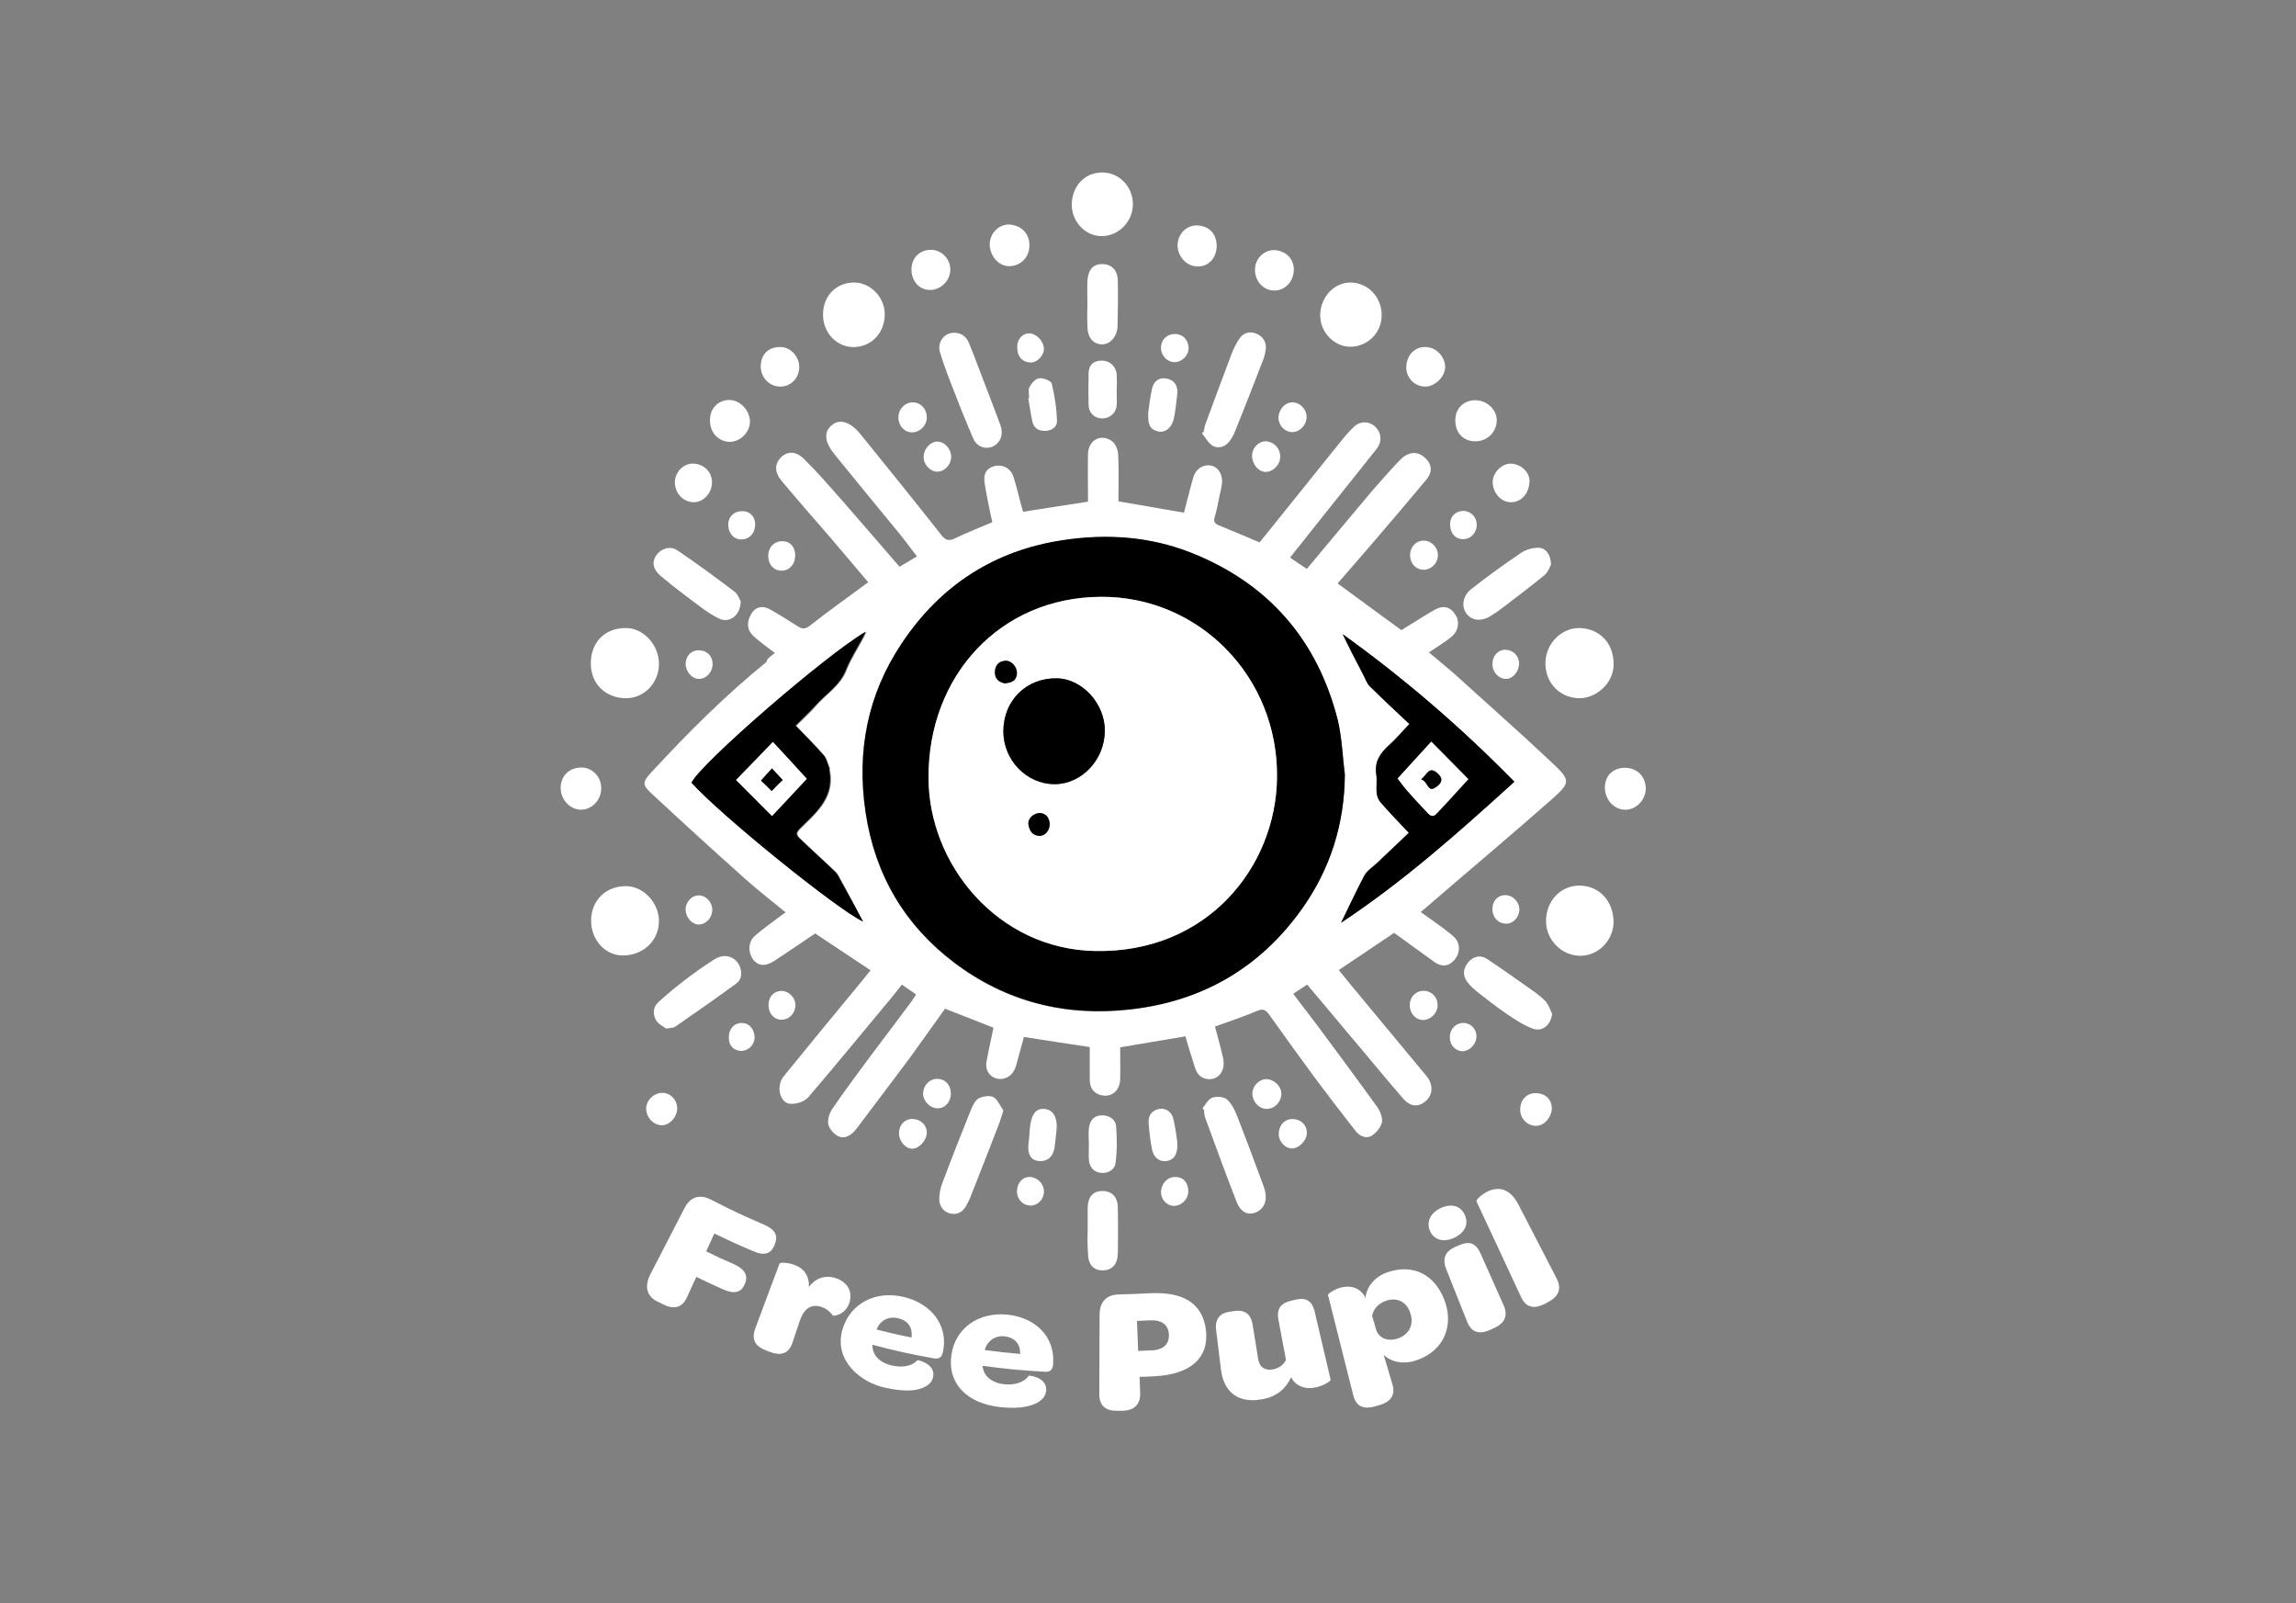 <svg width="106" height="74" viewBox="0 0 106 74" fill="none" xmlns="http://www.w3.org/2000/svg">
<rect x="0" y="0" width="106" height="74" fill="#808080" stroke="none"/>
<path d="M35.775 30.141C35.414 29.867 35.092 29.633 34.798 29.372C34.504 29.112 34.463 28.769 34.637 28.425C34.811 28.041 35.146 27.918 35.521 28.11C35.962 28.357 36.377 28.618 36.806 28.892C37.033 29.043 37.167 29.057 37.408 28.865C38.278 28.178 39.175 27.547 40.085 26.875C39.496 26.174 38.893 25.474 38.291 24.761C37.555 23.91 36.806 23.059 36.083 22.194C35.748 21.796 35.762 21.412 36.043 21.123C36.337 20.822 36.725 20.808 37.1 21.165C37.675 21.727 38.211 22.345 38.746 22.949C39.67 24.006 40.593 25.076 41.53 26.161C41.784 26.01 42.025 25.859 42.333 25.68C42.052 25.323 41.798 24.967 41.53 24.637C40.54 23.429 39.549 22.235 38.572 21.027C38.064 20.41 38.01 19.957 38.398 19.627C38.76 19.312 39.268 19.463 39.737 20.053C40.981 21.59 42.226 23.127 43.457 24.692C43.658 24.953 43.819 24.98 44.1 24.843C44.635 24.582 45.211 24.363 45.813 24.102C45.759 23.855 45.692 23.567 45.639 23.292C45.572 22.976 45.518 22.661 45.465 22.345C45.385 21.892 45.518 21.631 45.88 21.521C46.255 21.412 46.643 21.59 46.776 21.974C46.924 22.4 47.017 22.853 47.138 23.292C47.165 23.402 47.205 23.526 47.232 23.622C48.235 23.471 49.212 23.306 50.23 23.155C50.23 22.427 50.216 21.686 50.23 20.959C50.243 20.314 50.818 19.998 51.327 20.355C51.488 20.465 51.608 20.739 51.621 20.959C51.662 21.7 51.635 22.427 51.635 23.141C52.665 23.32 53.656 23.484 54.66 23.663C54.807 23.114 54.941 22.551 55.101 22.002C55.222 21.618 55.583 21.412 55.931 21.494C56.266 21.576 56.466 21.933 56.413 22.345C56.386 22.537 56.333 22.743 56.292 22.935C56.225 23.251 56.172 23.567 56.078 23.869C56.025 24.061 56.065 24.157 56.252 24.239C56.895 24.5 57.537 24.774 58.153 25.035C59.411 23.471 60.669 21.906 61.927 20.341C62.114 20.108 62.315 19.875 62.543 19.669C62.837 19.408 63.279 19.449 63.533 19.737C63.787 20.012 63.801 20.41 63.56 20.712C62.596 21.92 61.646 23.114 60.682 24.322C60.321 24.774 59.96 25.227 59.558 25.735C59.812 25.914 60.053 26.078 60.334 26.257C61.338 25.049 62.328 23.869 63.332 22.674C63.747 22.194 64.175 21.714 64.604 21.261C64.978 20.863 65.38 20.808 65.715 21.069C66.103 21.371 66.17 21.755 65.849 22.139C65.059 23.086 64.256 24.033 63.453 24.967C62.904 25.612 62.342 26.243 61.753 26.929C62.73 27.643 63.694 28.357 64.698 29.084C65.193 28.782 65.701 28.453 66.223 28.151C66.638 27.918 66.959 28 67.2 28.384C67.401 28.7 67.334 29.125 67.013 29.386C66.852 29.523 66.678 29.647 66.504 29.757C66.344 29.867 66.183 29.976 65.969 30.114C66.397 30.471 66.785 30.786 67.16 31.116C68.672 32.488 70.198 33.833 71.684 35.233C72.5 36.002 72.514 36.126 71.67 36.867C69.716 38.596 67.722 40.257 65.755 41.959C65.715 41.986 65.674 42.027 65.594 42.096C65.915 42.329 66.223 42.549 66.531 42.769C66.745 42.933 66.959 43.084 67.147 43.263C67.428 43.551 67.414 43.99 67.16 44.292C66.892 44.608 66.571 44.649 66.223 44.402C65.608 43.963 64.992 43.51 64.363 43.057C63.533 43.62 62.69 44.182 61.807 44.773C61.967 44.965 62.114 45.157 62.275 45.349C63.466 46.79 64.671 48.231 65.862 49.672C66.17 50.057 66.156 50.496 65.862 50.784C65.514 51.114 65.126 51.114 64.764 50.688C63.881 49.672 63.038 48.629 62.168 47.614C61.566 46.886 60.963 46.172 60.348 45.445C60.134 45.582 59.933 45.72 59.705 45.871C60.08 46.365 60.441 46.831 60.803 47.312C61.74 48.575 62.676 49.837 63.587 51.1C63.721 51.292 63.841 51.594 63.801 51.8C63.747 52.033 63.533 52.294 63.332 52.418C63.051 52.582 62.757 52.431 62.569 52.184C61.954 51.402 61.352 50.606 60.749 49.81C60.026 48.822 59.304 47.833 58.594 46.831C58.434 46.612 58.313 46.543 58.059 46.653C57.43 46.914 56.788 47.133 56.092 47.38C56.212 47.861 56.359 48.341 56.466 48.835C56.587 49.357 56.306 49.796 55.864 49.81C55.503 49.824 55.275 49.618 55.168 49.275C55.021 48.794 54.86 48.314 54.727 47.833C53.736 47.998 52.759 48.163 51.715 48.341C51.715 48.808 51.728 49.302 51.715 49.81C51.702 50.414 51.207 50.729 50.685 50.496C50.39 50.359 50.31 50.098 50.31 49.81C50.31 49.549 50.31 49.302 50.31 49.041C50.31 48.808 50.31 48.561 50.31 48.327C49.293 48.176 48.302 48.026 47.272 47.861C47.165 48.259 47.044 48.698 46.924 49.137C46.83 49.48 46.643 49.741 46.268 49.796C45.813 49.851 45.452 49.48 45.545 49C45.639 48.478 45.759 47.957 45.866 47.435C45.144 47.147 44.408 46.859 43.631 46.557C43.096 47.298 42.574 48.039 42.039 48.78C41.209 49.892 40.379 50.99 39.549 52.088C39.335 52.363 39.041 52.596 38.706 52.445C38.505 52.349 38.278 52.102 38.238 51.882C38.197 51.649 38.304 51.347 38.452 51.141C38.987 50.359 39.549 49.604 40.111 48.849C40.767 47.971 41.423 47.106 42.079 46.227C42.146 46.131 42.213 46.035 42.293 45.898C42.079 45.747 41.878 45.61 41.637 45.445C41.477 45.651 41.329 45.843 41.169 46.035C39.884 47.572 38.612 49.137 37.314 50.647C37.14 50.839 36.792 50.963 36.525 50.949C36.19 50.949 36.002 50.62 35.989 50.304C35.976 50.098 36.043 49.837 36.176 49.686C37.274 48.327 38.398 46.969 39.509 45.623C39.723 45.363 39.951 45.088 40.192 44.786C39.322 44.21 38.465 43.633 37.635 43.084C36.98 43.523 36.35 43.963 35.708 44.374C35.32 44.621 34.999 44.58 34.771 44.292C34.53 43.963 34.53 43.469 34.852 43.194C35.226 42.865 35.641 42.576 36.043 42.275C36.11 42.233 36.163 42.178 36.27 42.11C35.628 41.588 34.999 41.094 34.41 40.572C32.951 39.269 31.506 37.951 30.073 36.62C29.645 36.221 29.659 36.098 30.06 35.659C31.733 33.847 33.473 32.104 35.387 30.553C35.4 30.402 35.574 30.292 35.775 30.141ZM62.088 35.755C61.981 34.918 61.967 34.067 61.753 33.257C60.803 29.496 58.514 26.929 54.994 25.529C53.094 24.774 51.099 24.637 49.092 24.939C45.907 25.406 43.404 27.026 41.597 29.743C40.044 32.09 39.536 34.684 39.951 37.484C40.379 40.38 41.771 42.7 44.033 44.429C46.442 46.255 49.199 46.941 52.184 46.598C55.463 46.227 58.126 44.704 60.08 41.986C61.392 40.147 62.061 38.061 62.088 35.755ZM39.844 42.535C39.496 41.876 39.161 41.245 38.827 40.614C38.76 40.49 38.693 40.353 38.599 40.257C38.197 39.859 37.769 39.488 37.368 39.104C36.632 38.39 36.618 38.596 37.394 37.827C38.05 37.169 38.519 36.523 38.318 35.535C38.318 35.508 38.331 35.48 38.318 35.453C38.238 35.261 38.184 35.027 38.064 34.876C37.662 34.41 37.221 33.984 36.765 33.504C37.113 33.161 37.421 32.886 37.702 32.557C38.171 32.022 38.813 31.651 39.094 30.924C39.295 30.416 39.603 29.949 39.857 29.469C39.897 29.386 39.937 29.304 40.004 29.167C38.117 30.292 32.389 35.261 31.961 36.139C33.232 37.594 38.639 41.972 39.844 42.535ZM61.914 42.59C64.818 40.669 67.361 38.39 69.904 36.071C67.414 33.531 64.791 31.294 61.981 29.263C62.275 29.894 62.596 30.484 62.904 31.088C63.011 31.28 63.078 31.514 63.225 31.665C63.828 32.269 64.443 32.831 65.059 33.408C64.724 33.765 64.443 34.094 64.122 34.382C63.707 34.753 63.426 35.165 63.533 35.769C63.573 36.029 63.52 36.304 63.547 36.578C63.56 36.729 63.627 36.908 63.721 37.018C64.135 37.484 64.577 37.937 65.032 38.431C64.523 38.912 64.055 39.365 63.587 39.804C63.386 39.996 63.118 40.161 62.984 40.394C62.623 41.094 62.302 41.808 61.914 42.59Z" fill="white"/>
<path d="M72.888 32.227C71.978 32.2 71.323 31.486 71.349 30.567C71.376 29.674 72.112 28.961 72.955 28.988C73.892 29.029 74.521 29.729 74.495 30.704C74.481 31.514 73.718 32.241 72.888 32.227Z" fill="white"/>
<path d="M27.276 30.649C27.263 29.674 27.892 29.002 28.856 28.988C29.672 28.961 30.408 29.729 30.422 30.622C30.435 31.5 29.752 32.227 28.909 32.227C27.972 32.227 27.29 31.582 27.276 30.649Z" fill="white"/>
<path d="M74.494 42.549C74.494 43.386 73.799 44.114 72.969 44.114C72.112 44.127 71.376 43.386 71.376 42.522C71.376 41.588 72.032 40.888 72.902 40.874C73.825 40.874 74.481 41.575 74.494 42.549Z" fill="white"/>
<path d="M27.29 42.467C27.303 41.547 27.986 40.888 28.909 40.902C29.712 40.902 30.435 41.684 30.422 42.535C30.408 43.441 29.672 44.114 28.722 44.1C27.919 44.086 27.276 43.359 27.29 42.467Z" fill="white"/>
<path d="M46.322 51.251C46.241 51.526 46.188 51.69 46.134 51.841C45.706 52.953 45.278 54.051 44.836 55.163C44.769 55.355 44.675 55.533 44.582 55.698C44.394 56 44.113 56.096 43.792 55.986C43.498 55.876 43.35 55.616 43.364 55.286C43.377 55.067 43.417 54.833 43.498 54.627C43.926 53.474 44.381 52.335 44.836 51.196C44.916 51.004 45.037 50.771 45.197 50.688C45.398 50.592 45.706 50.551 45.88 50.647C46.081 50.784 46.188 51.072 46.322 51.251Z" fill="white"/>
<path d="M55.516 51.155C55.663 50.977 55.784 50.729 55.971 50.661C56.172 50.592 56.493 50.62 56.64 50.743C56.855 50.922 57.002 51.224 57.109 51.498C57.524 52.555 57.912 53.612 58.313 54.682C58.353 54.806 58.407 54.929 58.42 55.067C58.501 55.492 58.313 55.835 57.952 55.972C57.604 56.096 57.283 55.945 57.109 55.52C56.6 54.216 56.118 52.898 55.637 51.58C55.596 51.471 55.596 51.347 55.583 51.224C55.57 51.21 55.543 51.182 55.516 51.155Z" fill="white"/>
<path d="M44.046 15.359C44.381 15.359 44.622 15.537 44.742 15.853C44.929 16.292 45.09 16.745 45.264 17.198C45.572 18.008 45.893 18.818 46.188 19.627C46.335 20.039 46.201 20.41 45.88 20.588C45.532 20.767 45.103 20.643 44.929 20.231C44.528 19.312 44.167 18.378 43.805 17.445C43.658 17.047 43.511 16.649 43.39 16.237C43.27 15.771 43.605 15.359 44.046 15.359Z" fill="white"/>
<path d="M55.57 19.929C55.596 19.806 55.61 19.669 55.663 19.545C56.065 18.461 56.466 17.363 56.881 16.278C56.962 16.073 57.069 15.867 57.189 15.675C57.377 15.373 57.644 15.277 57.965 15.386C58.313 15.51 58.487 15.798 58.434 16.155C58.407 16.32 58.367 16.498 58.3 16.649C57.885 17.733 57.457 18.818 57.029 19.888C56.962 20.053 56.868 20.231 56.761 20.369C56.56 20.629 56.252 20.726 55.985 20.575C55.784 20.451 55.65 20.19 55.489 19.998C55.516 19.971 55.543 19.957 55.57 19.929Z" fill="white"/>
<path d="M71.604 26.065C71.55 26.161 71.483 26.394 71.323 26.531C70.667 27.067 69.998 27.575 69.328 28.082C69.168 28.206 69.007 28.316 68.847 28.412C68.405 28.7 67.963 28.659 67.709 28.329C67.468 28 67.508 27.52 67.923 27.19C68.672 26.6 69.435 26.051 70.225 25.516C70.453 25.365 70.747 25.282 71.028 25.282C71.363 25.282 71.604 25.612 71.604 26.065Z" fill="white"/>
<path d="M40.847 14.549C40.821 15.427 40.165 16.059 39.322 16.018C38.559 15.976 37.97 15.29 37.997 14.467C38.023 13.616 38.639 13.025 39.469 13.039C40.232 13.067 40.874 13.767 40.847 14.549Z" fill="white"/>
<path d="M30.756 47.476C30.636 47.38 30.408 47.284 30.301 47.106C30.127 46.831 30.14 46.488 30.395 46.255C30.796 45.884 31.238 45.527 31.666 45.198C32.081 44.882 32.509 44.58 32.964 44.292C33.446 43.976 33.955 44.141 34.156 44.608C34.276 44.923 34.236 45.225 33.981 45.404C33.058 46.076 32.121 46.735 31.184 47.38C31.091 47.449 30.97 47.435 30.756 47.476Z" fill="white"/>
<path d="M62.342 16.004C61.592 16.004 60.95 15.331 60.95 14.563C60.95 13.726 61.579 13.039 62.355 13.039C63.158 13.053 63.787 13.712 63.787 14.535C63.801 15.345 63.145 16.004 62.342 16.004Z" fill="white"/>
<path d="M34.196 27.753C34.196 28.37 33.714 28.755 33.259 28.576C32.938 28.439 32.643 28.233 32.362 28.027C31.733 27.561 31.091 27.08 30.488 26.573C30.14 26.27 30.087 25.927 30.301 25.625C30.515 25.323 30.943 25.172 31.278 25.406C32.175 26.01 33.045 26.655 33.901 27.3C34.062 27.41 34.129 27.643 34.196 27.753Z" fill="white"/>
<path d="M71.657 46.79C71.604 47.298 71.216 47.641 70.76 47.476C70.346 47.325 69.957 47.065 69.569 46.804C69.087 46.474 68.632 46.118 68.177 45.761C68.057 45.665 67.936 45.555 67.829 45.431C67.535 45.116 67.508 44.786 67.749 44.457C67.977 44.155 68.325 44.045 68.659 44.265C69.368 44.731 70.064 45.239 70.774 45.733C70.988 45.884 71.202 46.049 71.376 46.241C71.496 46.392 71.563 46.598 71.657 46.79Z" fill="white"/>
<path d="M50.885 7.961C51.675 7.961 52.291 8.606 52.304 9.416C52.304 10.226 51.648 10.898 50.859 10.898C50.109 10.898 49.48 10.239 49.48 9.443C49.493 8.578 50.082 7.961 50.885 7.961Z" fill="white"/>
<path d="M50.203 14.082C50.203 13.712 50.189 13.327 50.203 12.957C50.243 12.422 50.484 12.175 50.925 12.188C51.354 12.216 51.608 12.49 51.608 12.998C51.621 13.684 51.608 14.371 51.595 15.057C51.581 15.537 51.247 15.908 50.859 15.894C50.457 15.88 50.203 15.565 50.203 15.057C50.189 14.727 50.189 14.412 50.203 14.082Z" fill="white"/>
<path d="M50.216 56.769C50.216 56.425 50.216 56.069 50.216 55.725C50.23 55.231 50.471 54.971 50.899 54.971C51.327 54.971 51.595 55.245 51.608 55.712C51.621 56.425 51.621 57.139 51.608 57.853C51.595 58.361 51.34 58.635 50.899 58.635C50.471 58.635 50.23 58.347 50.23 57.839C50.203 57.469 50.203 57.112 50.216 56.769Z" fill="white"/>
<path d="M51.554 18.008C51.554 18.241 51.568 18.461 51.554 18.694C51.528 19.078 51.22 19.326 50.859 19.312C50.511 19.298 50.256 19.051 50.256 18.667C50.243 18.2 50.256 17.733 50.256 17.267C50.256 16.91 50.417 16.676 50.778 16.649C51.153 16.608 51.461 16.827 51.541 17.184C51.554 17.226 51.554 17.267 51.554 17.308C51.568 17.527 51.568 17.761 51.554 18.008Z" fill="white"/>
<path d="M50.27 52.816C50.27 52.569 50.243 52.335 50.27 52.088C50.31 51.773 50.444 51.525 50.792 51.484C51.153 51.443 51.501 51.635 51.528 51.992C51.568 52.555 51.581 53.118 51.501 53.68C51.461 53.996 51.153 54.175 50.805 54.133C50.484 54.092 50.297 53.859 50.27 53.529C50.256 53.296 50.27 53.049 50.27 52.816Z" fill="white"/>
<path d="M74.093 36.345C74.093 35.81 74.468 35.439 75.016 35.439C75.565 35.439 75.967 35.824 75.98 36.373C75.993 36.908 75.538 37.388 75.016 37.374C74.508 37.361 74.093 36.908 74.093 36.345Z" fill="white"/>
<path d="M68.084 20.369C67.535 20.355 67.174 19.957 67.187 19.367C67.2 18.831 67.602 18.461 68.137 18.474C68.672 18.488 69.114 18.927 69.101 19.422C69.087 19.957 68.646 20.382 68.084 20.369Z" fill="white"/>
<path d="M27.758 36.373C27.758 36.922 27.343 37.361 26.835 37.374C26.326 37.374 25.898 36.922 25.884 36.4C25.871 35.824 26.273 35.425 26.848 35.425C27.343 35.425 27.758 35.851 27.758 36.373Z" fill="white"/>
<path d="M32.777 19.408C32.764 18.859 33.152 18.461 33.674 18.461C34.156 18.461 34.611 18.927 34.624 19.449C34.624 19.943 34.196 20.382 33.701 20.396C33.165 20.382 32.777 19.971 32.777 19.408Z" fill="white"/>
<path d="M47.526 11.351C47.513 11.9 47.098 12.298 46.562 12.284C46.094 12.271 45.692 11.804 45.692 11.269C45.706 10.761 46.107 10.349 46.602 10.363C47.165 10.404 47.539 10.788 47.526 11.351Z" fill="white"/>
<path d="M47.513 18.378C47.513 18.2 47.459 17.994 47.526 17.87C47.62 17.692 47.807 17.473 47.981 17.459C48.169 17.431 48.53 17.582 48.557 17.706C48.691 18.269 48.784 18.845 48.797 19.435C48.811 19.696 48.557 19.888 48.235 19.888C47.928 19.888 47.727 19.751 47.66 19.449C47.58 19.092 47.539 18.735 47.472 18.378C47.486 18.378 47.499 18.378 47.513 18.378Z" fill="white"/>
<path d="M56.172 11.337C56.172 11.9 55.797 12.312 55.289 12.298C54.793 12.298 54.379 11.859 54.365 11.337C54.365 10.816 54.753 10.404 55.248 10.404C55.811 10.418 56.158 10.774 56.172 11.337Z" fill="white"/>
<path d="M58.795 11.543C59.317 11.543 59.719 11.914 59.732 12.408C59.745 12.97 59.344 13.41 58.835 13.41C58.327 13.41 57.939 12.984 57.939 12.449C57.939 11.955 58.327 11.557 58.795 11.543Z" fill="white"/>
<path d="M53.013 19.023C53.053 18.749 53.094 18.337 53.187 17.939C53.268 17.596 53.495 17.404 53.857 17.473C54.191 17.527 54.392 17.788 54.352 18.172C54.312 18.557 54.272 18.941 54.191 19.326C54.084 19.792 53.736 20.026 53.375 19.888C53.08 19.778 52.987 19.6 53.013 19.023Z" fill="white"/>
<path d="M42.079 12.463C42.079 11.914 42.427 11.543 42.976 11.529C43.457 11.529 43.872 11.941 43.872 12.435C43.886 12.929 43.444 13.382 42.949 13.382C42.467 13.396 42.092 12.998 42.079 12.463Z" fill="white"/>
<path d="M48.784 52.088C48.757 52.363 48.73 52.651 48.69 52.925C48.637 53.392 48.342 53.639 47.928 53.584C47.58 53.543 47.419 53.241 47.486 52.761C47.526 52.486 47.526 52.198 47.566 51.923C47.646 51.374 47.861 51.155 48.222 51.182C48.61 51.224 48.811 51.539 48.784 52.088Z" fill="white"/>
<path d="M54.352 52.706C54.392 53.241 54.218 53.516 53.897 53.584C53.562 53.653 53.268 53.447 53.187 53.063C53.107 52.651 53.054 52.225 53.027 51.8C53.013 51.471 53.201 51.237 53.522 51.182C53.83 51.127 54.111 51.333 54.178 51.676C54.272 52.061 54.312 52.459 54.352 52.706Z" fill="white"/>
<path d="M35.119 16.91C35.133 16.347 35.481 16.004 36.043 16.018C36.498 16.018 36.899 16.457 36.899 16.937C36.899 17.459 36.498 17.857 36.003 17.843C35.507 17.829 35.119 17.418 35.119 16.91Z" fill="white"/>
<path d="M65.755 17.843C65.273 17.816 64.898 17.404 64.925 16.91C64.952 16.375 65.327 15.99 65.835 16.018C66.317 16.031 66.732 16.484 66.719 16.965C66.692 17.431 66.21 17.871 65.755 17.843Z" fill="white"/>
<path d="M32.028 23.182C31.532 23.169 31.144 22.757 31.158 22.235C31.171 21.782 31.559 21.384 32.001 21.398C32.509 21.412 32.884 21.796 32.871 22.29C32.857 22.77 32.469 23.182 32.028 23.182Z" fill="white"/>
<path d="M69.743 23.182C69.302 23.182 68.913 22.743 68.913 22.249C68.913 21.823 69.328 21.398 69.743 21.398C70.212 21.412 70.613 21.782 70.613 22.194C70.6 22.771 70.252 23.182 69.743 23.182Z" fill="white"/>
<path d="M70.921 50.455C71.363 50.469 71.644 50.757 71.644 51.169C71.63 51.58 71.282 51.965 70.921 51.965C70.506 51.965 70.171 51.622 70.185 51.196C70.185 50.757 70.493 50.441 70.921 50.455Z" fill="white"/>
<path d="M30.582 50.441C30.957 50.441 31.265 50.771 31.265 51.169C31.251 51.567 30.917 51.937 30.555 51.937C30.181 51.937 29.833 51.58 29.833 51.182C29.819 50.798 30.181 50.441 30.582 50.441Z" fill="white"/>
<path d="M42.788 19.271C42.788 19.641 42.467 19.957 42.106 19.957C41.758 19.957 41.477 19.655 41.477 19.271C41.477 18.886 41.771 18.571 42.132 18.571C42.507 18.571 42.788 18.872 42.788 19.271Z" fill="white"/>
<path d="M58.461 49.81C58.822 49.81 59.157 50.139 59.157 50.482C59.157 50.853 58.849 51.182 58.487 51.182C58.126 51.182 57.832 50.867 57.818 50.482C57.818 50.125 58.126 49.81 58.461 49.81Z" fill="white"/>
<path d="M59.103 21.096C59.103 21.453 58.755 21.796 58.42 21.782C58.086 21.769 57.805 21.425 57.805 21.027C57.805 20.671 58.113 20.355 58.447 20.369C58.835 20.396 59.116 20.712 59.103 21.096Z" fill="white"/>
<path d="M43.243 49.796C43.618 49.782 43.886 50.057 43.899 50.441C43.912 50.839 43.658 51.141 43.31 51.155C42.962 51.169 42.627 50.853 42.614 50.482C42.627 50.098 42.895 49.81 43.243 49.796Z" fill="white"/>
<path d="M36.712 25.667C36.699 26.051 36.444 26.339 36.083 26.339C35.708 26.339 35.454 26.037 35.467 25.625C35.481 25.241 35.762 24.967 36.123 24.98C36.484 24.98 36.725 25.255 36.712 25.667Z" fill="white"/>
<path d="M59.665 18.571C60.027 18.571 60.334 18.9 60.321 19.271C60.308 19.641 59.986 19.957 59.639 19.943C59.291 19.929 59.009 19.614 59.023 19.243C59.05 18.886 59.331 18.571 59.665 18.571Z" fill="white"/>
<path d="M65.728 26.298C65.367 26.298 65.099 26.01 65.099 25.625C65.099 25.241 65.393 24.939 65.741 24.953C66.103 24.967 66.384 25.269 66.384 25.625C66.384 25.996 66.076 26.298 65.728 26.298Z" fill="white"/>
<path d="M65.728 47.078C65.38 47.092 65.099 46.804 65.086 46.42C65.072 46.035 65.34 45.747 65.701 45.733C66.076 45.72 66.384 46.022 66.37 46.406C66.37 46.749 66.063 47.065 65.728 47.078Z" fill="white"/>
<path d="M43.912 21.11C43.899 21.467 43.591 21.782 43.257 21.769C42.922 21.755 42.628 21.425 42.641 21.069C42.654 20.712 42.962 20.369 43.283 20.382C43.631 20.396 43.926 20.739 43.912 21.11Z" fill="white"/>
<path d="M41.503 52.308C41.503 51.937 41.758 51.649 42.092 51.649C42.48 51.635 42.775 51.91 42.788 52.253C42.801 52.61 42.453 53.008 42.119 53.022C41.811 53.022 41.503 52.678 41.503 52.308Z" fill="white"/>
<path d="M60.334 52.267C60.348 52.623 59.986 53.008 59.638 53.008C59.344 53.008 59.05 52.706 59.036 52.376C59.023 51.965 59.277 51.663 59.652 51.649C60.04 51.649 60.321 51.896 60.334 52.267Z" fill="white"/>
<path d="M54.272 54.325C54.633 54.325 54.86 54.586 54.86 54.984C54.86 55.355 54.539 55.671 54.178 55.657C53.857 55.643 53.589 55.355 53.602 55.012C53.616 54.614 53.91 54.312 54.272 54.325Z" fill="white"/>
<path d="M54.231 15.414C54.606 15.414 54.86 15.675 54.874 16.059C54.887 16.402 54.566 16.718 54.218 16.718C53.883 16.704 53.602 16.416 53.602 16.073C53.589 15.688 53.857 15.427 54.231 15.414Z" fill="white"/>
<path d="M34.865 24.198C34.865 24.61 34.597 24.898 34.222 24.898C33.874 24.898 33.62 24.61 33.62 24.212C33.62 23.855 33.888 23.594 34.249 23.594C34.611 23.58 34.865 23.841 34.865 24.198Z" fill="white"/>
<path d="M36.725 46.392C36.712 46.79 36.417 47.078 36.056 47.065C35.708 47.051 35.467 46.749 35.48 46.351C35.494 45.98 35.748 45.733 36.109 45.733C36.444 45.761 36.725 46.063 36.725 46.392Z" fill="white"/>
<path d="M32.255 42.672C31.947 42.672 31.666 42.343 31.653 42C31.639 41.629 31.947 41.314 32.282 41.327C32.603 41.341 32.884 41.643 32.884 42C32.884 42.357 32.59 42.672 32.255 42.672Z" fill="white"/>
<path d="M70.131 30.622C70.131 30.992 69.85 31.335 69.529 31.335C69.195 31.335 68.9 31.033 68.9 30.649C68.9 30.278 69.154 29.99 69.489 29.99C69.85 29.99 70.131 30.265 70.131 30.622Z" fill="white"/>
<path d="M47.499 15.386C47.834 15.386 48.169 15.716 48.195 16.086C48.209 16.388 47.901 16.718 47.62 16.731C47.232 16.745 46.964 16.471 46.964 16.059C46.937 15.688 47.178 15.4 47.499 15.386Z" fill="white"/>
<path d="M48.195 54.971C48.209 55.327 47.941 55.629 47.606 55.643C47.245 55.657 46.951 55.369 46.951 54.998C46.951 54.614 47.191 54.325 47.526 54.325C47.874 54.325 48.182 54.614 48.195 54.971Z" fill="white"/>
<path d="M70.145 42C70.131 42.343 69.85 42.645 69.529 42.631C69.168 42.631 68.9 42.343 68.9 41.959C68.9 41.575 69.154 41.314 69.502 41.314C69.864 41.327 70.158 41.643 70.145 42Z" fill="white"/>
<path d="M67.548 23.58C67.896 23.58 68.164 23.855 68.177 24.198C68.191 24.569 67.91 24.884 67.562 24.884C67.2 24.898 66.946 24.61 66.946 24.212C66.933 23.855 67.187 23.594 67.548 23.58Z" fill="white"/>
<path d="M32.898 30.677C32.884 31.047 32.59 31.349 32.242 31.335C31.921 31.322 31.639 30.965 31.653 30.608C31.68 30.237 31.947 29.99 32.295 30.018C32.67 30.031 32.911 30.306 32.898 30.677Z" fill="white"/>
<path d="M68.164 47.833C68.164 48.19 67.856 48.506 67.535 48.52C67.2 48.52 66.933 48.245 66.933 47.874C66.933 47.518 67.187 47.229 67.535 47.216C67.883 47.202 68.164 47.476 68.164 47.833Z" fill="white"/>
<path d="M34.236 48.506C33.888 48.506 33.647 48.273 33.647 47.902C33.634 47.504 33.888 47.216 34.249 47.216C34.584 47.216 34.825 47.49 34.838 47.874C34.838 48.218 34.571 48.492 34.236 48.506Z" fill="white"/>
<path d="M62.088 35.755C62.074 38.061 61.405 40.133 60.093 41.972C58.139 44.704 55.476 46.214 52.197 46.584C49.212 46.927 46.455 46.241 44.046 44.416C41.771 42.7 40.392 40.367 39.964 37.471C39.549 34.671 40.058 32.063 41.61 29.729C43.404 27.012 45.92 25.392 49.105 24.925C51.113 24.623 53.107 24.761 55.008 25.516C58.528 26.916 60.816 29.496 61.766 33.243C61.954 34.067 61.981 34.918 62.088 35.755ZM42.868 35.892C42.855 39.9 46.067 43.812 50.551 43.894C55.744 43.99 58.902 40.01 58.956 35.906C59.023 31.253 55.369 27.52 50.818 27.547C46.148 27.575 42.855 31.226 42.868 35.892Z" fill="black"/>
<path d="M39.844 42.535C38.639 41.972 33.232 37.594 31.92 36.125C32.349 35.233 38.077 30.265 39.964 29.153C39.897 29.29 39.87 29.372 39.817 29.455C39.563 29.935 39.255 30.402 39.054 30.91C38.773 31.637 38.144 32.008 37.662 32.543C37.381 32.859 37.06 33.147 36.725 33.49C37.18 33.957 37.622 34.396 38.023 34.863C38.157 35.014 38.197 35.247 38.278 35.439C38.291 35.467 38.278 35.494 38.278 35.522C38.478 36.51 38.01 37.169 37.354 37.814C36.591 38.582 36.591 38.376 37.328 39.09C37.742 39.474 38.157 39.859 38.559 40.243C38.653 40.339 38.719 40.476 38.786 40.6C39.148 41.231 39.496 41.876 39.844 42.535ZM35.681 34.245C35.066 34.89 34.53 35.439 33.981 36.002C34.517 36.537 35.066 37.086 35.641 37.663C36.163 37.1 36.698 36.523 37.247 35.947C36.698 35.343 36.203 34.794 35.681 34.245Z" fill="black"/>
<path d="M61.914 42.59C62.302 41.808 62.623 41.094 62.998 40.408C63.132 40.175 63.399 40.01 63.6 39.818C64.069 39.378 64.537 38.925 65.046 38.445C64.591 37.965 64.149 37.512 63.734 37.031C63.64 36.922 63.573 36.743 63.56 36.592C63.533 36.331 63.587 36.043 63.547 35.782C63.44 35.178 63.721 34.767 64.135 34.396C64.457 34.108 64.738 33.765 65.072 33.422C64.457 32.845 63.841 32.269 63.239 31.678C63.092 31.527 63.025 31.294 62.917 31.102C62.596 30.498 62.288 29.894 61.994 29.276C64.805 31.294 67.428 33.545 69.917 36.084C67.361 38.404 64.818 40.669 61.914 42.59ZM67.789 35.961C67.227 35.398 66.678 34.835 66.09 34.231C65.541 34.835 65.005 35.425 64.537 35.933C64.698 36.139 64.831 36.331 64.979 36.496C65.26 36.812 65.541 37.127 65.835 37.429C65.956 37.553 66.103 37.786 66.317 37.567C66.812 37.045 67.294 36.51 67.789 35.961Z" fill="black"/>
<path d="M42.868 35.892C42.842 31.226 46.134 27.575 50.819 27.547C55.369 27.52 59.023 31.253 58.956 35.906C58.902 40.023 55.73 44.004 50.551 43.894C46.067 43.812 42.868 39.9 42.868 35.892ZM46.322 33.751C46.322 35.082 47.379 36.194 48.69 36.194C49.935 36.194 50.992 35.082 51.006 33.751C51.019 32.488 49.962 31.322 48.784 31.308C47.379 31.28 46.335 32.324 46.322 33.751ZM46.388 31.541C46.683 31.5 46.924 31.431 46.95 31.088C46.964 30.786 46.696 30.484 46.428 30.498C46.121 30.512 45.933 30.69 45.933 31.006C45.92 31.322 46.107 31.486 46.388 31.541ZM48.008 37.526C47.7 37.539 47.446 37.8 47.472 38.047C47.513 38.335 47.66 38.555 47.968 38.569C48.235 38.582 48.476 38.308 48.45 38.006C48.436 37.69 48.249 37.539 48.008 37.526Z" fill="white"/>
<path d="M35.681 34.245C36.19 34.794 36.699 35.343 37.247 35.947C36.699 36.537 36.163 37.114 35.641 37.663C35.066 37.086 34.517 36.537 33.982 36.002C34.53 35.439 35.066 34.89 35.681 34.245ZM35.628 36.51C35.802 36.331 35.962 36.167 36.136 36.002C35.962 35.81 35.815 35.645 35.641 35.467C35.467 35.659 35.307 35.837 35.133 36.029C35.293 36.18 35.427 36.318 35.628 36.51Z" fill="white"/>
<path d="M67.789 35.961C67.294 36.496 66.812 37.045 66.303 37.567C66.089 37.786 65.942 37.553 65.822 37.429C65.527 37.127 65.246 36.812 64.965 36.496C64.818 36.331 64.684 36.139 64.523 35.933C64.992 35.412 65.527 34.835 66.076 34.231C66.678 34.835 67.227 35.398 67.789 35.961ZM65.608 35.974C65.929 36.043 65.902 36.633 66.303 36.331C66.478 36.208 66.718 36.002 66.384 35.7C65.969 35.329 65.889 35.755 65.608 35.974Z" fill="white"/>
<path d="M46.322 33.751C46.322 32.337 47.379 31.294 48.784 31.308C49.962 31.322 51.033 32.488 51.006 33.751C50.992 35.082 49.922 36.194 48.691 36.194C47.392 36.194 46.322 35.082 46.322 33.751Z" fill="black"/>
<path d="M46.388 31.541C46.107 31.486 45.92 31.322 45.933 31.006C45.947 30.69 46.134 30.512 46.428 30.498C46.696 30.484 46.964 30.786 46.95 31.088C46.924 31.445 46.683 31.514 46.388 31.541Z" fill="black"/>
<path d="M48.008 37.526C48.249 37.539 48.436 37.69 48.463 38.02C48.476 38.322 48.249 38.596 47.981 38.582C47.673 38.569 47.526 38.349 47.486 38.061C47.432 37.8 47.7 37.526 48.008 37.526Z" fill="black"/>
<path d="M35.628 36.51C35.44 36.318 35.293 36.18 35.133 36.029C35.307 35.837 35.454 35.659 35.641 35.467C35.802 35.645 35.949 35.81 36.136 36.002C35.949 36.167 35.802 36.318 35.628 36.51Z" fill="black"/>
<path d="M65.608 35.974C65.889 35.755 65.969 35.329 66.37 35.7C66.705 36.002 66.464 36.208 66.29 36.331C65.902 36.62 65.929 36.043 65.608 35.974Z" fill="black"/>
<path d="M31.599 55.767C31.867 55.231 32.309 55.108 32.817 55.368C33.781 55.863 34.276 56.096 35.266 56.522C35.775 56.741 35.936 57.016 35.775 57.414C35.762 57.427 35.762 57.441 35.762 57.455C35.601 57.88 35.28 57.976 34.758 57.743C34.048 57.441 33.687 57.276 32.978 56.933C32.831 57.263 32.75 57.427 32.603 57.757C33.098 58.004 33.339 58.114 33.848 58.333C34.396 58.58 34.544 58.868 34.397 59.239C34.397 59.253 34.383 59.253 34.383 59.267C34.222 59.665 33.901 59.747 33.352 59.5C32.871 59.28 32.63 59.17 32.148 58.937C31.974 59.322 31.88 59.514 31.706 59.898C31.492 60.351 31.117 60.461 30.609 60.2C30.502 60.145 30.435 60.118 30.328 60.063C29.846 59.816 29.752 59.363 30.02 58.827C30.649 57.62 30.957 57.002 31.599 55.767Z" fill="white"/>
<path d="M39.228 60.09C39.054 60.708 38.465 60.749 38.452 60.721C38.345 60.571 38.171 60.406 37.93 60.324C37.435 60.159 37.1 60.406 36.899 61.037C36.779 61.408 36.712 61.586 36.591 61.957C36.417 62.506 36.029 62.575 35.574 62.41C35.507 62.382 35.467 62.369 35.387 62.341C34.919 62.163 34.664 61.874 34.865 61.325C35.32 60.118 35.534 59.527 35.989 58.32C36.016 58.265 36.337 58.265 36.658 58.374C36.966 58.484 37.261 58.704 37.328 59.129C37.354 59.212 37.341 59.308 37.341 59.404C37.622 59.02 38.077 58.827 38.586 58.992C39.108 59.171 39.362 59.582 39.228 60.09Z" fill="white"/>
<path d="M41.704 59.857C42.989 60.159 43.752 61.147 43.551 62.314C43.551 62.341 43.538 62.355 43.538 62.382C43.484 62.616 43.39 62.739 43.123 62.698C41.985 62.492 41.41 62.368 40.272 62.067C40.272 62.108 40.272 62.149 40.285 62.19C40.325 62.602 40.66 62.918 41.182 63.027C41.717 63.151 42.132 63.027 42.36 62.78C42.373 62.767 43.19 62.945 43.083 63.535C43.042 63.81 42.815 64.002 42.44 64.112C42.065 64.222 41.53 64.194 40.888 64.057C39.67 63.796 38.492 62.753 38.893 61.367C39.241 60.172 40.406 59.555 41.704 59.857ZM41.463 60.845C41.021 60.735 40.62 60.955 40.473 61.367C41.115 61.531 41.436 61.6 42.079 61.737C42.146 61.27 41.918 60.955 41.463 60.845Z" fill="white"/>
<path d="M46.522 60.68C47.82 60.818 48.69 61.71 48.623 62.89C48.623 62.918 48.623 62.931 48.623 62.959C48.597 63.192 48.516 63.329 48.249 63.316C47.098 63.247 46.509 63.192 45.358 63.041C45.358 63.082 45.371 63.123 45.385 63.165C45.465 63.563 45.84 63.837 46.362 63.892C46.91 63.947 47.312 63.769 47.499 63.494C47.513 63.48 48.329 63.563 48.302 64.167C48.289 64.441 48.088 64.674 47.74 64.812C47.379 64.963 46.87 65.018 46.201 64.949C44.595 64.784 43.725 63.81 43.926 62.52C44.113 61.284 45.197 60.543 46.522 60.68ZM46.388 61.682C45.933 61.627 45.572 61.902 45.465 62.314C46.121 62.396 46.442 62.437 47.098 62.492C47.111 62.039 46.857 61.737 46.388 61.682Z" fill="white"/>
<path d="M50.752 64.359C50.752 62.89 50.765 62.149 50.765 60.68C50.765 60.09 51.086 59.761 51.635 59.747C52.21 59.733 52.491 59.72 53.067 59.692C54.619 59.61 55.529 60.145 55.677 61.408C55.811 62.67 54.994 63.425 53.321 63.522C53.04 63.535 52.893 63.549 52.612 63.549C52.625 63.851 52.625 64.002 52.639 64.318C52.652 64.798 52.384 65.1 51.836 65.114C51.728 65.114 51.675 65.114 51.554 65.114C51.046 65.127 50.752 64.867 50.752 64.359ZM53.964 61.586C53.937 61.133 53.629 60.914 53.08 60.941C52.839 60.955 52.732 60.955 52.491 60.969C52.518 61.518 52.518 61.792 52.545 62.355C52.799 62.341 52.933 62.341 53.187 62.327C53.723 62.3 53.99 62.025 53.964 61.586Z" fill="white"/>
<path d="M60.696 60.543C60.99 61.806 61.137 62.423 61.432 63.686C61.445 63.727 61.151 63.947 60.776 64.029C60.415 64.112 60 64.084 59.705 63.727C59.679 63.686 59.638 63.631 59.612 63.563C59.371 64.07 58.983 64.469 58.22 64.592C57.015 64.798 56.48 64.084 56.373 63.247C56.279 62.506 56.239 62.135 56.145 61.394C56.078 60.845 56.359 60.598 56.774 60.543C56.841 60.529 56.881 60.529 56.948 60.516C57.39 60.447 57.738 60.571 57.832 61.147C57.939 61.778 57.979 62.094 58.086 62.725C58.139 63.096 58.394 63.275 58.769 63.206C59.063 63.151 59.277 62.972 59.371 62.767C59.237 62.039 59.157 61.669 59.023 60.927C58.916 60.365 59.183 60.131 59.612 60.035C59.679 60.022 59.719 60.008 59.786 59.994C60.214 59.884 60.562 59.967 60.696 60.543Z" fill="white"/>
<path d="M66.692 60.022C67.133 61.202 66.651 62.355 65.407 62.78C64.791 63 64.216 62.863 63.881 62.533C64.042 63.082 64.122 63.357 64.283 63.892C64.443 64.427 64.162 64.716 63.694 64.853C63.613 64.88 63.573 64.88 63.506 64.908C63.011 65.045 62.623 64.976 62.476 64.4C62.088 62.863 61.7 61.312 61.311 59.774C61.298 59.719 61.566 59.527 61.887 59.431C62.248 59.335 62.703 59.363 62.998 59.816C63.011 59.843 63.025 59.87 63.038 59.912C63.091 59.39 63.466 58.923 64.069 58.718C65.206 58.333 66.223 58.786 66.692 60.022ZM65.112 60.612C64.938 60.076 64.497 59.87 64.001 60.035C63.627 60.159 63.413 60.419 63.346 60.735C63.426 60.996 63.466 61.12 63.533 61.38C63.667 61.778 64.082 61.929 64.537 61.778C65.059 61.6 65.286 61.133 65.112 60.612Z" fill="white"/>
<path d="M66.531 55.753C67.026 55.533 67.441 55.657 67.629 56.082C67.816 56.494 67.629 56.906 67.12 57.139C66.625 57.359 66.183 57.221 66.009 56.796C65.848 56.37 66.049 55.972 66.531 55.753ZM66.758 58.553C66.558 58.031 66.785 57.729 67.187 57.551C67.254 57.523 67.281 57.51 67.347 57.482C67.776 57.29 68.11 57.318 68.351 57.853C68.779 58.814 68.994 59.294 69.422 60.255C69.649 60.776 69.422 61.092 68.98 61.298C68.913 61.325 68.873 61.339 68.806 61.38C68.338 61.586 67.95 61.545 67.736 61.01C67.347 60.022 67.147 59.527 66.758 58.553Z" fill="white"/>
<path d="M70.225 59.87C69.542 58.402 68.86 56.933 68.164 55.451C68.137 55.396 68.351 55.163 68.646 55.012C69.074 54.792 69.663 54.751 70.105 55.602C70.693 56.741 71.282 57.88 71.871 59.02C72.126 59.527 71.911 59.87 71.483 60.09C71.416 60.131 71.376 60.145 71.309 60.186C70.867 60.406 70.466 60.392 70.225 59.87Z" fill="white"/>
</svg>
